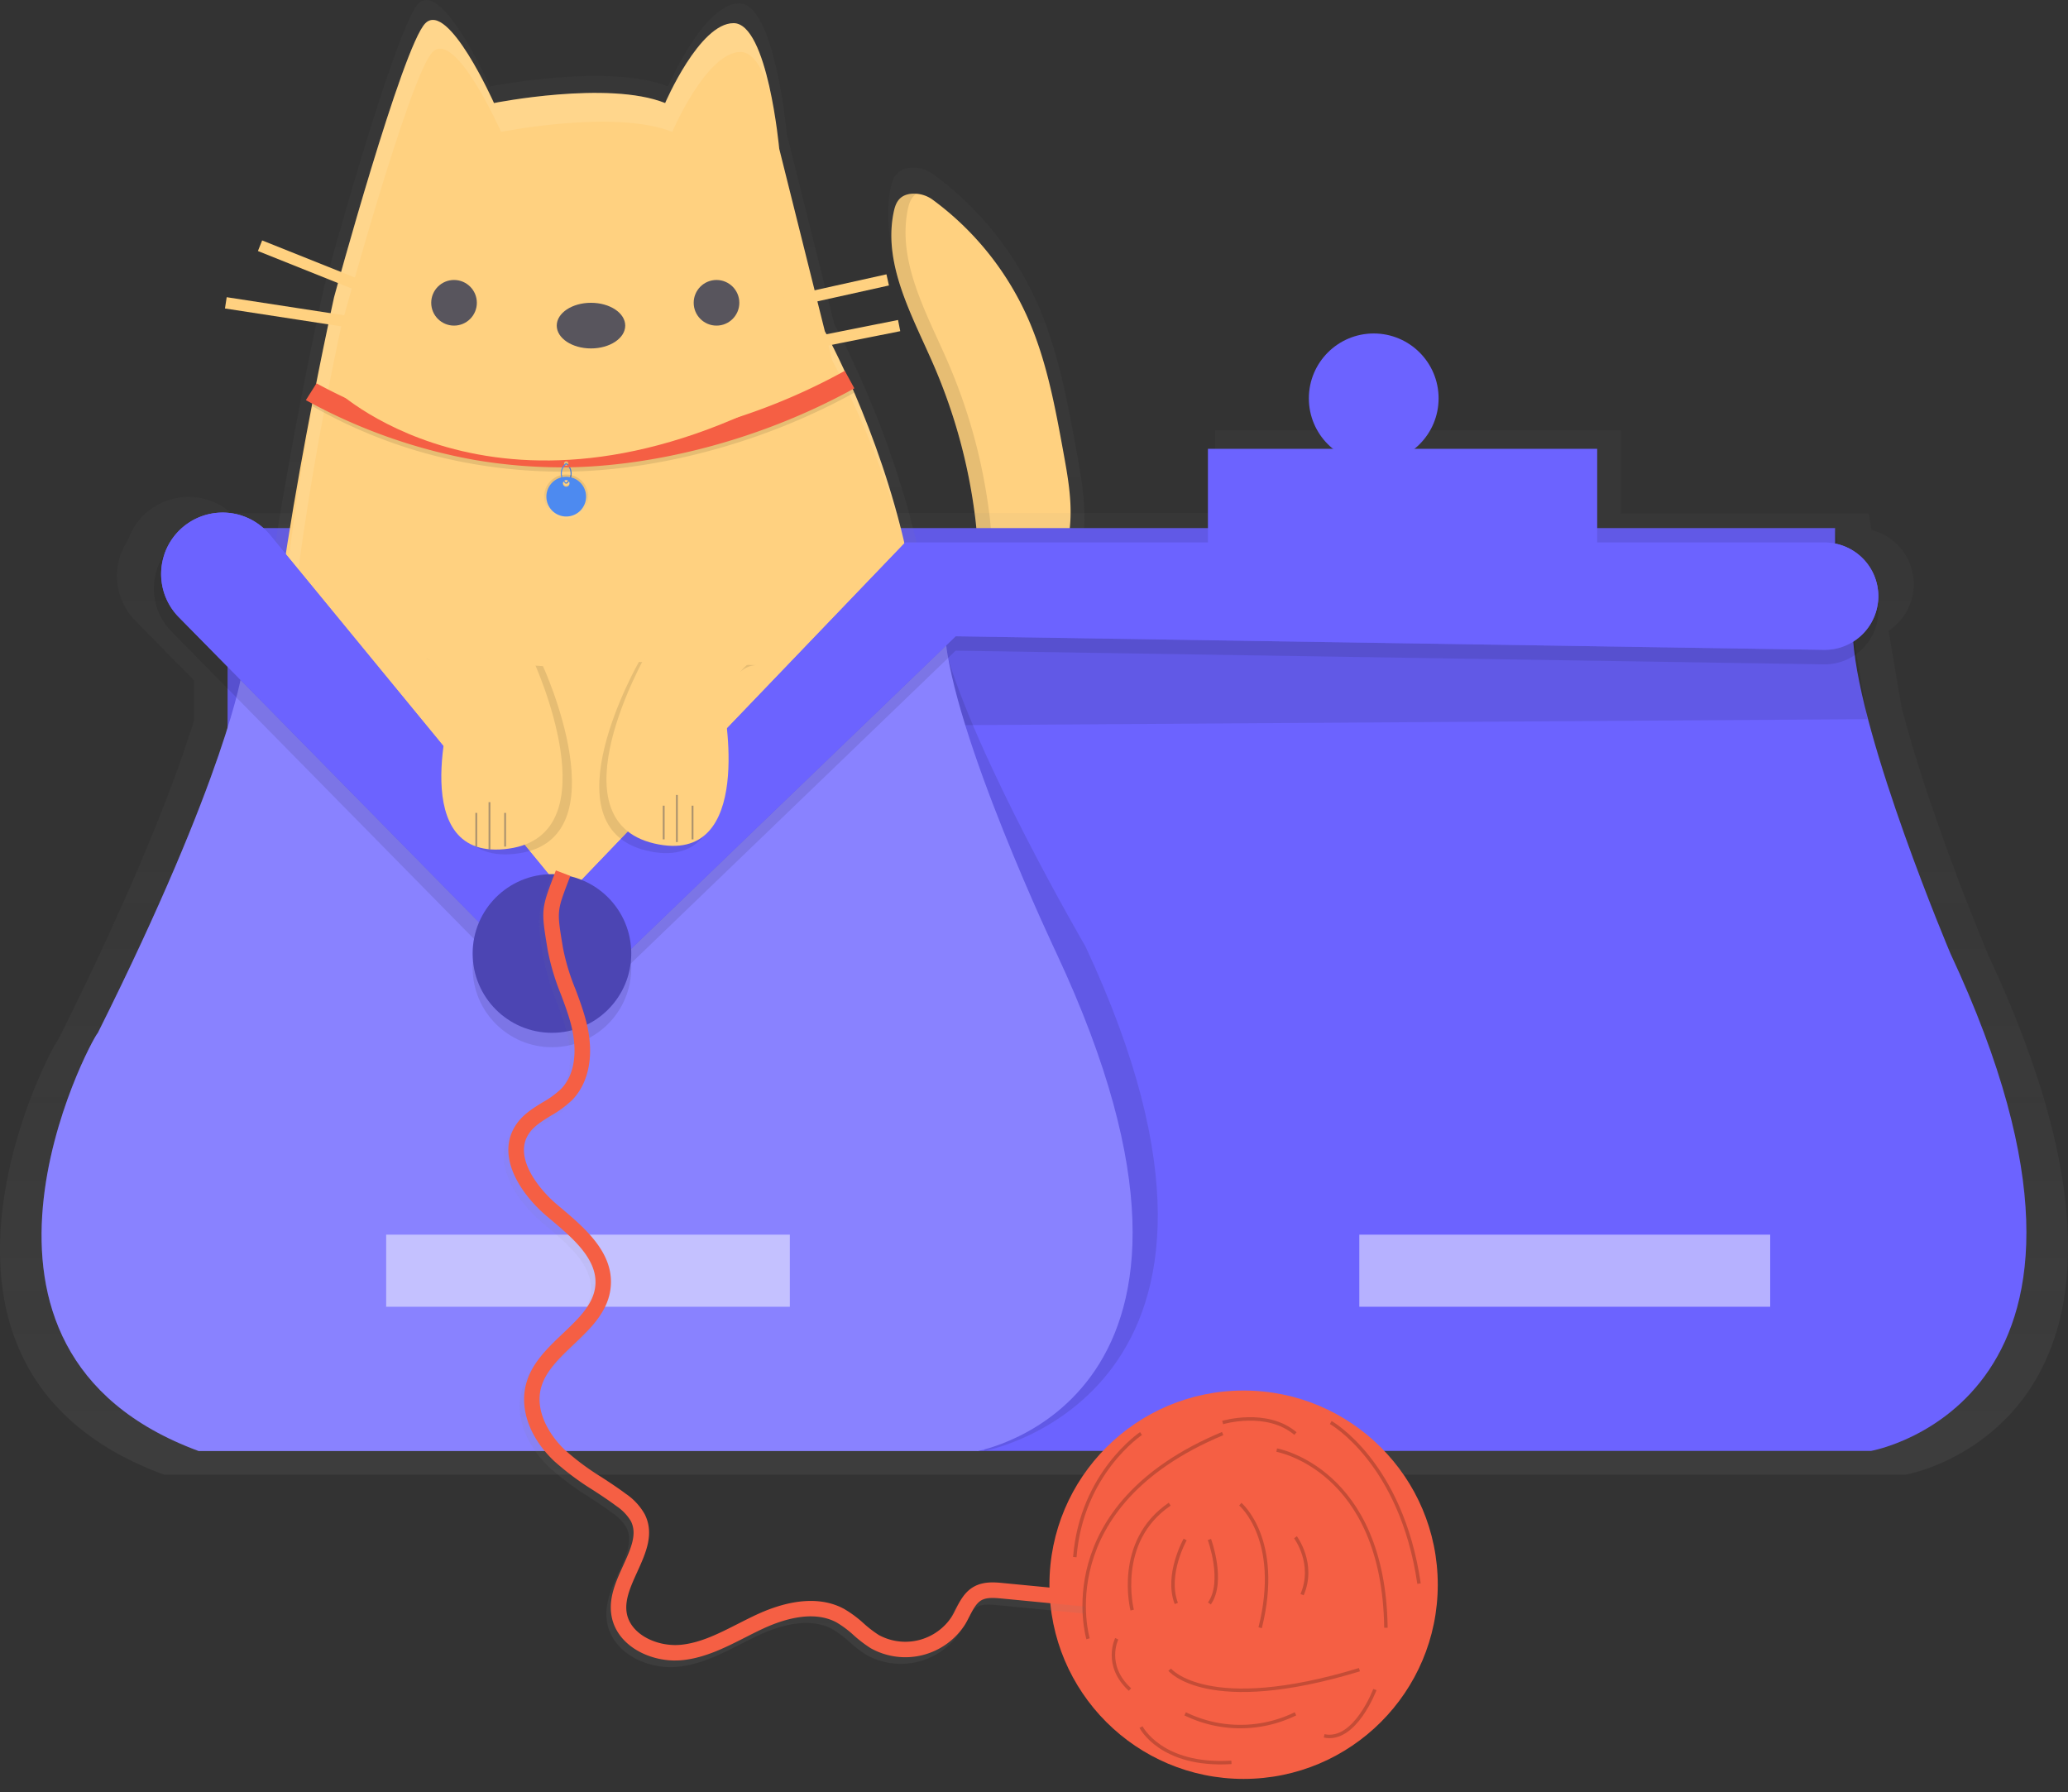 <svg xmlns="http://www.w3.org/2000/svg" xmlns:xlink="http://www.w3.org/1999/xlink" width="596.74" height="517.06" viewBox="0 0 596.74 517.06">
  <rect x="0" y="0" width="596.74" height="517.06" fill="#333333" stroke="none"/>
  <defs>
    <linearGradient id="linear-gradient" x1="0.5" y1="1" x2="0.5" gradientUnits="objectBoundingBox">
      <stop offset="0" stop-color="gray" stop-opacity="0.251"/>
      <stop offset="0.54" stop-color="gray" stop-opacity="0.122"/>
      <stop offset="1" stop-color="gray" stop-opacity="0.102"/>
    </linearGradient>
    <linearGradient id="linear-gradient-2" x1="0.5" y1="1" x2="0.5" y2="0" xlink:href="#linear-gradient"/>
    <linearGradient id="linear-gradient-3" x1="0.5" y1="1" x2="0.5" y2="0" xlink:href="#linear-gradient"/>
    <linearGradient id="linear-gradient-5" x1="0.5" y1="1" x2="0.5" y2="0" xlink:href="#linear-gradient"/>
    <linearGradient id="linear-gradient-6" x1="0.5" y1="1" x2="0.5" gradientUnits="objectBoundingBox">
      <stop offset="0" stop-color="#fff"/>
      <stop offset="1"/>
    </linearGradient>
  </defs>
  <g id="undraw_playful_cat_ql3n" transform="translate(-0.001 -0.009)">
    <g id="Group_104" data-name="Group 104" transform="translate(220.975 48.404)" opacity="0.5">
      <path id="Path_210" data-name="Path 210" d="M568.092,201.672c-2.636-14.459-5.316-29.071-11.276-42.505a93.357,93.357,0,0,0-29.867-37.182,10.047,10.047,0,0,0-6.768-2h0c-3.744.331-4.922,2.636-5.526,5.093q-.105.43-.191.86c-1.49,7.335-.5,14.58,1.655,21.724,2.687,8.914,7.176,17.668,10.9,26.231a175.026,175.026,0,0,1,13.237,48.547c.274,2.222.49,4.495.547,6.762a39.419,39.419,0,0,1-.1,4.056,24.226,24.226,0,0,1-1.776,7.7,12.021,12.021,0,0,1-.567,1.2q-.306.56-.637,1.159c-2.286,3.737-5.864,6.469-9.359,9.117s-7.456,5.488-11.639,6.914h.14a16.79,16.79,0,0,1-6.061,1c-6.45-.2-13.326-5.4-19.82-4.177h-.038c-.242.045-.484.1-.732.166-6.647,1.8-11.74,12.237-11.779,18.916v.057q0,.789.057,1.534a4.676,4.676,0,0,0,.064.522c.038.331.07.637.127.987.032.2.083.382.121.579s.121.573.2.847.121.382.178.579.166.516.255.764.153.376.229.554.2.471.318.7.185.357.28.528.242.439.376.637.216.331.325.5.28.408.433.6.242.312.369.465.318.376.484.554.267.293.407.433.357.35.535.516.287.267.439.395.388.318.586.478.306.242.465.363.427.3.637.439l.484.318c.229.146.465.28.7.414l.49.28c.261.14.522.267.789.395l.465.229c.382.172.77.337,1.159.5l.573.216c.3.108.6.223.9.325l.637.2.739.223.726.185.7.172.777.166.675.134.815.14.637.1.847.108.637.07.879.083.637.045.9.051h3.5l1.038-.045h.369l1.108-.083h.21a36.291,36.291,0,0,0,9.2-2.025c9.4-3.559,17.362-10.079,24.748-16.9,14.644-13.523,28.466-30.3,29.638-50.2C570.708,216.074,569.4,208.835,568.092,201.672Z" transform="translate(-478.44 -119.96)" fill="url(#linear-gradient)"/>
    </g>
    <path id="Path_211" data-name="Path 211" d="M518.87,287.444c8.589-3.253,15.866-9.206,22.615-15.44,13.37-12.358,26.015-27.689,27.085-45.841.388-6.641-.809-13.262-2-19.8-2.407-13.211-4.858-26.563-10.3-38.838a85.316,85.316,0,0,0-27.295-33.974,9.174,9.174,0,0,0-6.176-1.834c-3.82.337-4.724,2.929-5.227,5.412-3.062,15.064,5.335,29.727,11.46,43.817a159.946,159.946,0,0,1,12.1,44.364c.8,6.488,1.076,13.51-2.337,19.1-2.088,3.413-5.361,5.915-8.551,8.328-4.775,3.616-10.066,7.4-16.051,7.22-6.131-.185-12.676-5.316-18.814-3.655s-10.728,11.18-10.766,17.286C484.521,290.061,507.371,291.8,518.87,287.444Z" transform="translate(-259.707 -75.819)" fill="#ffd180"/>
    <g id="Group_105" data-name="Group 105" transform="translate(224.897 55.843)" opacity="0.1">
      <path id="Path_212" data-name="Path 212" d="M557.249,244.347c-2.088,3.413-5.361,5.915-8.551,8.328s-6.813,5.017-10.633,6.316c5.437-.363,10.3-3.82,14.714-7.15,3.183-2.413,6.462-4.915,8.551-8.328,3.413-5.577,3.132-12.6,2.337-19.1a159.936,159.936,0,0,0-12.1-44.364c-6.138-14.09-14.536-28.759-11.46-43.817.357-1.745.93-3.527,2.547-4.559a8.208,8.208,0,0,0-1.4,0c-3.82.337-4.724,2.929-5.227,5.412-3.062,15.064,5.335,29.727,11.46,43.817a159.934,159.934,0,0,1,12.1,44.364C560.382,231.747,560.662,238.77,557.249,244.347Z" transform="translate(-503.048 -131.643)"/>
      <path id="Path_213" data-name="Path 213" d="M488.675,343.6c.032-5.641,4.018-14.2,9.417-16.764a9.876,9.876,0,0,0-2.725.318c-6.074,1.643-10.728,11.18-10.766,17.286-.1,15.414,19.776,17.961,31.777,14.695C504.458,360.869,488.611,357.374,488.675,343.6Z" transform="translate(-484.599 -202.559)"/>
    </g>
    <g id="Group_106" data-name="Group 106" transform="translate(0.001 85.218)" opacity="0.5">
      <path id="Path_214" data-name="Path 214" d="M705.254,368.493s-17.108-40.372-25.219-72.149l-3.693-21.762a16.108,16.108,0,0,0,7.245-13.46h0A16.134,16.134,0,0,0,671.4,245.486l-.821-4.82H599.061V216.758H482.032V240.6H378.01V212.454H338.249a19.5,19.5,0,1,0-24.506,0H254.48v28.173h-56.41a18.464,18.464,0,0,0-22.52-1.585h0a18.337,18.337,0,0,0-7.207,9.321,18.464,18.464,0,0,0,2.12,23.341L187.3,288.812v11.811c-5.132,16.433-16.076,45.841-39.01,91.683C146.122,394.47,96.276,487.662,178.625,518H681.416S768.1,502.853,705.254,368.493Z" transform="translate(-131.371 -177.781)" fill="url(#linear-gradient-2)"/>
    </g>
    <rect id="Rectangle_92" data-name="Rectangle 92" width="118.564" height="34.324" transform="translate(130.158 125.335)" opacity="0.1"/>
    <rect id="Rectangle_93" data-name="Rectangle 93" width="118.564" height="31.204" transform="translate(130.158 125.335)" fill="#6c63ff"/>
    <circle id="Ellipse_26" data-name="Ellipse 26" cx="18.719" cy="18.719" r="18.719" transform="translate(180.081 92.056)" fill="#6c63ff"/>
    <rect id="Rectangle_94" data-name="Rectangle 94" width="224.648" height="120.646" transform="translate(88.557 187.737)" fill="#6c63ff"/>
    <rect id="Rectangle_95" data-name="Rectangle 95" width="224.648" height="120.646" transform="translate(88.557 187.737)" opacity="0.5"/>
    <path id="Path_215" data-name="Path 215" d="M851.534,423.774C911.853,552.734,828.651,567.3,828.651,567.3H570.729L564.49,332.25l258.966,1.038c2.082,29.122,28.078,90.479,28.078,90.479" transform="translate(-288.728 -148.684)" fill="#6c63ff"/>
    <rect id="Rectangle_96" data-name="Rectangle 96" width="463.851" height="58.244" transform="translate(65.674 152.375)" fill="#6c63ff"/>
    <path id="Path_216" data-name="Path 216" d="M576.361,294.444l-473.211,3.12V239.32H567Z" transform="translate(-37.476 -86.945)" opacity="0.1"/>
    <path id="Path_217" data-name="Path 217" d="M600.143,423.492s-32.07-54.933-40.563-86.322L571.04,569.1S660.444,552.453,600.143,423.492Z" transform="translate(-286.944 -150.471)" opacity="0.1"/>
    <g id="Group_107" data-name="Group 107" transform="translate(72.869 0.009)" opacity="0.5">
      <path id="Path_218" data-name="Path 218" d="M314.34,68.914s34.254-6.851,51.381,0c0,0,10.276-23.978,20.552-23.978s13.7,37.679,13.7,37.679l13.7,54.812s65.088,116.469,0,178.132S245.82,308.709,245.82,264.18s20.552-137.021,20.552-137.021,20.552-75.365,27.378-82.215S314.34,68.914,314.34,68.914Z" transform="translate(-245.82 -43.949)" fill="url(#linear-gradient-3)"/>
    </g>
    <path id="Path_219" data-name="Path 219" d="M317.668,76.958s32.929-6.583,49.394,0c0,0,9.881-23.048,19.737-23.048s13.173,36.221,13.173,36.221l13.173,52.686s62.567,111.961,0,171.269S251.79,307.5,251.79,264.691s19.737-131.724,19.737-131.724,19.737-72.449,26.346-79.032S317.668,76.958,317.668,76.958Z" transform="translate(-175.12 -47.221)" fill="#ffd180"/>
    <path id="Path_220" data-name="Path 220" d="M208.045,342.068s-4.158,29.122-41.6,104.035c-2.082,2.082-49.923,91.524,29.122,120.646H420.214s83.221-14.593,22.876-143.566c0,0-30.16-63.439-32.242-92.561L299.569,433.591Z" transform="translate(-138.213 -148.091)" fill="#6c63ff"/>
    <g id="Group_108" data-name="Group 108" transform="translate(80.477 5.728)" opacity="0.1">
      <path id="Path_221" data-name="Path 221" d="M528.282,255.632A260.462,260.462,0,0,0,505.24,194.09l2.082,8.321a260.349,260.349,0,0,1,20.96,53.221Z" transform="translate(-347.679 -104.216)" fill="#fff"/>
      <path id="Path_222" data-name="Path 222" d="M259.877,255.772c0-42.811,15.917-114.533,15.917-114.533s19.737-72.449,26.346-79.032,19.737,23.054,19.737,23.054,32.929-6.583,49.394,0c0,0,9.881-23.054,19.737-23.054,3.82,0,6.672,5.463,8.716,12.142C397.72,64.582,394.3,53.885,388.9,53.885c-9.881,0-19.737,23.054-19.737,23.054-16.465-6.583-49.394,0-49.394,0S306.6,47.3,300.033,53.885s-26.346,79.032-26.346,79.032S257.77,204.64,257.77,247.451C257.8,251.322,259.877,257,259.877,255.772Z" transform="translate(-257.77 -52.931)" fill="#fff"/>
    </g>
    <path id="Path_223" data-name="Path 223" d="M208.045,342.068s-4.158,29.122-41.6,104.035c-2.082,2.082-49.923,91.524,29.122,120.646H420.214s83.221-14.593,22.876-143.566c0,0-30.16-63.439-32.242-92.561L299.569,433.591Z" transform="translate(-138.213 -148.091)" fill="#fff" opacity="0.2"/>
    <path id="Path_224" data-name="Path 224" d="M388.07,391.721,485.833,289.8H751.159a15.478,15.478,0,0,1,15.478,15.478h0a15.478,15.478,0,0,1-15.7,15.478l-250.53-3.916L388.07,425Z" transform="translate(-224.632 -133.261)" fill="#6c63ff"/>
    <path id="Path_225" data-name="Path 225" d="M235.842,282.7l85.5,104.085v33.28L209.5,306.4a17.732,17.732,0,0,1,2.8-27.193h0A17.732,17.732,0,0,1,235.842,282.7Z" transform="translate(-157.905 -128.33)" fill="#6c63ff"/>
    <path id="Path_226" data-name="Path 226" d="M388.07,398.251,485.833,296.33H751.159a15.478,15.478,0,0,1,15.478,15.478h0a15.478,15.478,0,0,1-15.7,15.51L500.394,323.37,388.07,431.537Z" transform="translate(-224.632 -135.633)" opacity="0.1"/>
    <path id="Path_227" data-name="Path 227" d="M388.07,391.721,485.833,289.8H751.159a15.478,15.478,0,0,1,15.478,15.478h0a15.478,15.478,0,0,1-15.7,15.478l-250.53-3.916L388.07,425Z" transform="translate(-224.632 -133.261)" fill="#6c63ff"/>
    <path id="Path_228" data-name="Path 228" d="M232.579,289.241,318.073,393.32V426.6L206.233,312.932a17.732,17.732,0,0,1,2.8-27.193h0a17.732,17.732,0,0,1,23.545,3.5Z" transform="translate(-156.717 -130.702)" opacity="0.1"/>
    <path id="Path_229" data-name="Path 229" d="M235.842,282.7l85.5,104.085v33.28L209.5,306.4a17.732,17.732,0,0,1,2.8-27.193h0A17.732,17.732,0,0,1,235.842,282.7Z" transform="translate(-157.905 -128.33)" fill="#6c63ff"/>
    <rect id="Rectangle_97" data-name="Rectangle 97" width="116.482" height="20.801" transform="translate(111.433 356.223)" fill="#fff" opacity="0.5"/>
    <rect id="Rectangle_98" data-name="Rectangle 98" width="118.564" height="20.801" transform="translate(392.244 356.223)" fill="#fff" opacity="0.5"/>
    <rect id="Rectangle_99" data-name="Rectangle 99" width="112.324" height="39.519" transform="translate(348.56 129.499)" fill="#6c63ff"/>
    <circle id="Ellipse_27" data-name="Ellipse 27" cx="18.719" cy="18.719" r="18.719" transform="translate(377.683 96.219)" fill="#6c63ff"/>
    <circle id="Ellipse_28" data-name="Ellipse 28" cx="22.883" cy="22.883" r="22.883" transform="translate(136.391 256.378)" opacity="0.1"/>
    <circle id="Ellipse_29" data-name="Ellipse 29" cx="22.883" cy="22.883" r="22.883" transform="translate(136.391 252.22)" fill="#6c63ff"/>
    <circle id="Ellipse_30" data-name="Ellipse 30" cx="22.883" cy="22.883" r="22.883" transform="translate(136.391 252.22)" opacity="0.3"/>
    <circle id="Ellipse_31" data-name="Ellipse 31" cx="6.583" cy="6.583" r="6.583" transform="translate(200.174 80.786)" fill="#58555d"/>
    <circle id="Ellipse_32" data-name="Ellipse 32" cx="6.583" cy="6.583" r="6.583" transform="translate(124.434 80.786)" fill="#58555d"/>
    <ellipse id="Ellipse_33" data-name="Ellipse 33" cx="9.881" cy="6.583" rx="9.881" ry="6.583" transform="translate(160.655 87.37)" fill="#58555d"/>
    <rect id="Rectangle_100" data-name="Rectangle 100" width="30.357" height="3.292" transform="translate(226.163 85.737) rotate(-12.52)" fill="#ffd180"/>
    <rect id="Rectangle_101" data-name="Rectangle 101" width="33.585" height="3.292" transform="translate(226.195 98.891) rotate(-11.27)" fill="#ffd180"/>
    <rect id="Rectangle_102" data-name="Rectangle 102" width="3.292" height="35.47" transform="translate(74.426 72.431) rotate(-68.2)" fill="#ffd180"/>
    <rect id="Rectangle_103" data-name="Rectangle 103" width="3.292" height="43.314" transform="matrix(0.152, -0.988, 0.988, 0.152, 64.916, 89.006)" fill="#ffd180"/>
    <path id="Path_230" data-name="Path 230" d="M358.15,344.622s22.921,49.8-7.163,54.036-16.344-41.7-16.344-41.7-3.005-13.644-10.333-14.415" transform="translate(-201.467 -152.422)" opacity="0.1"/>
    <path id="Path_231" data-name="Path 231" d="M414.4,343.92s-27.225,47.567,2.343,54.462,19.979-40.111,19.979-40.111,4.208-13.326,11.569-13.44" transform="translate(-230.042 -152.923)" opacity="0.1"/>
    <path id="Path_232" data-name="Path 232" d="M353.916,342.442s22.921,49.8-7.163,54.036-16.35-41.7-16.35-41.7S327.4,341.13,320.07,340.36" transform="translate(-199.927 -151.63)" fill="#ffd180"/>
    <path id="Path_233" data-name="Path 233" d="M417.665,340.63s-27.225,47.567,2.343,54.462,19.979-40.111,19.979-40.111,4.208-13.326,11.569-13.44" transform="translate(-231.23 -151.728)" fill="#ffd180"/>
    <rect id="Rectangle_104" data-name="Rectangle 104" width="0.522" height="9.716" transform="translate(137.174 234.54)" fill="#58555d" opacity="0.5"/>
    <rect id="Rectangle_105" data-name="Rectangle 105" width="0.522" height="9.716" transform="translate(145.496 234.54)" fill="#58555d" opacity="0.5"/>
    <rect id="Rectangle_106" data-name="Rectangle 106" width="0.522" height="13.6" transform="translate(140.982 231.439)" fill="#58555d" opacity="0.5"/>
    <rect id="Rectangle_107" data-name="Rectangle 107" width="0.522" height="9.716" transform="translate(191.254 232.458)" fill="#58555d" opacity="0.5"/>
    <rect id="Rectangle_108" data-name="Rectangle 108" width="0.522" height="9.716" transform="translate(199.576 232.458)" fill="#58555d" opacity="0.5"/>
    <rect id="Rectangle_109" data-name="Rectangle 109" width="0.522" height="13.6" transform="translate(195.062 229.357)" fill="#58555d" opacity="0.5"/>
    <g id="Group_109" data-name="Group 109" transform="translate(299.007 397.372)" opacity="0.5">
      <circle id="Ellipse_34" data-name="Ellipse 34" cx="59.849" cy="59.849" r="59.849" fill="url(#linear-gradient-3)"/>
    </g>
    <circle id="Ellipse_35" data-name="Ellipse 35" cx="56.028" cy="56.028" r="56.028" transform="translate(302.827 401.192)" fill="#f55f44"/>
    <g id="Group_110" data-name="Group 110" transform="translate(145.419 253.054)" opacity="0.5">
      <path id="Path_234" data-name="Path 234" d="M407.909,669.336c-8.493,0-17.388-5-18.464-13.517-.637-4.915,1.458-9.487,3.464-13.905,2.2-4.845,4.107-9.028,2.222-12.778a13.655,13.655,0,0,0-4.145-4.329c-2.146-1.611-4.457-3.133-6.711-4.6a78.788,78.788,0,0,1-11.371-8.487c-6.838-6.526-9.862-14.695-8.1-21.851,1.528-6.182,6.189-10.614,10.7-14.892,4.622-4.393,8.99-8.538,9.385-14.052.535-7.5-6.647-13.555-12.982-18.9l-.987-.834c-7.729-6.545-14.758-17.331-9.092-26.193,1.967-3.1,4.953-4.934,7.844-6.711a26.741,26.741,0,0,0,5.348-3.9c5.495-5.73,3.769-15.013,2.776-18.757-.758-2.84-1.827-5.73-2.859-8.474a67.882,67.882,0,0,1-3.82-12.8l-.121-.732c-1.776-10.779-1.738-11.174,2.018-21.011l.471-1.229,4.164,1.585-.471,1.235c-3.4,8.914-3.4,8.914-1.783,18.725l.121.739a62.2,62.2,0,0,0,3.616,11.97c1.07,2.865,2.171,5.832,2.986,8.914,2.547,9.448,1.108,17.827-3.871,23a30.441,30.441,0,0,1-6.22,4.6c-2.547,1.579-5,3.075-6.418,5.3-4.419,6.813,3.062,16,8.188,20.323l.98.828c6.793,5.73,15.28,12.855,14.555,22.621-.516,7.239-5.73,12.186-10.76,16.968-4.228,4.017-8.226,7.812-9.442,12.734-1.624,6.577,2.477,13.37,6.851,17.56a73.663,73.663,0,0,0,10.735,7.984c2.3,1.509,4.686,3.069,6.953,4.769a17.449,17.449,0,0,1,5.45,5.889c2.846,5.654.306,11.231-2.146,16.624-1.834,4.03-3.565,7.838-3.1,11.5.84,6.615,9.092,10.321,15.974,9.512,5.628-.637,10.766-3.273,16.2-6.029,1.757-.891,3.578-1.815,5.4-2.661,9.951-4.6,18.649-5.176,25.155-1.655a32.914,32.914,0,0,1,5.692,4.2,33.242,33.242,0,0,0,4.355,3.349,16.019,16.019,0,0,0,21.081-5.3c.388-.637.745-1.35,1.121-2.095,1.2-2.362,2.547-5.036,5.265-6.545,2.833-1.585,6.119-1.273,8.519-1.031l24.831,2.4-.433,4.457-24.831-2.4c-2.356-.229-4.419-.35-5.915.49s-2.47,2.712-3.476,4.68c-.395.77-.8,1.573-1.273,2.349a20.463,20.463,0,0,1-27.206,6.813,37.064,37.064,0,0,1-4.953-3.782,29.125,29.125,0,0,0-4.909-3.661c-6.6-3.572-15.153-1.006-21.163,1.776-1.751.809-3.534,1.713-5.253,2.591-5.546,2.814-11.276,5.73-17.7,6.482A20.908,20.908,0,0,1,407.909,669.336Z" transform="translate(-359.769 -441.39)" fill="url(#linear-gradient-5)"/>
    </g>
    <path id="Path_235" data-name="Path 235" d="M409.909,666.336c-8.493,0-17.388-5-18.464-13.517-.637-4.915,1.458-9.487,3.464-13.905,2.2-4.845,4.107-9.028,2.222-12.778a13.655,13.655,0,0,0-4.145-4.329c-2.146-1.611-4.457-3.133-6.711-4.6a78.788,78.788,0,0,1-11.371-8.487c-6.838-6.526-9.862-14.695-8.1-21.851,1.528-6.182,6.189-10.614,10.7-14.892,4.622-4.393,8.99-8.538,9.385-14.052.535-7.5-6.647-13.555-12.982-18.9l-.987-.834c-7.729-6.545-14.758-17.331-9.092-26.193,1.967-3.1,4.953-4.934,7.844-6.711a26.743,26.743,0,0,0,5.348-3.9c5.495-5.73,3.769-15.013,2.776-18.757-.758-2.84-1.827-5.73-2.859-8.474a67.882,67.882,0,0,1-3.82-12.8l-.121-.732c-1.776-10.779-1.738-11.174,2.018-21.011l.471-1.229,4.164,1.585-.471,1.235c-3.4,8.914-3.4,8.914-1.783,18.725l.121.739a62.2,62.2,0,0,0,3.616,11.97c1.07,2.865,2.171,5.832,2.986,8.914,2.547,9.448,1.108,17.827-3.871,23a30.442,30.442,0,0,1-6.22,4.6c-2.547,1.579-5,3.075-6.418,5.3-4.419,6.813,3.062,16,8.188,20.323l.98.828c6.793,5.73,15.28,12.855,14.555,22.621-.516,7.239-5.73,12.186-10.76,16.968-4.228,4.017-8.226,7.812-9.442,12.734-1.624,6.577,2.477,13.37,6.851,17.56a73.67,73.67,0,0,0,10.734,7.984c2.3,1.509,4.686,3.069,6.953,4.769a17.45,17.45,0,0,1,5.45,5.889c2.846,5.654.306,11.231-2.146,16.624-1.834,4.03-3.565,7.838-3.1,11.5.84,6.615,9.092,10.321,15.974,9.512,5.628-.637,10.766-3.273,16.2-6.029,1.757-.891,3.578-1.815,5.4-2.661,9.951-4.6,18.648-5.176,25.155-1.655a32.916,32.916,0,0,1,5.692,4.2,33.235,33.235,0,0,0,4.355,3.349,16.019,16.019,0,0,0,21.081-5.3c.388-.637.745-1.35,1.121-2.095,1.2-2.362,2.547-5.036,5.265-6.545,2.833-1.585,6.119-1.273,8.519-1.031l24.831,2.4-.433,4.457-24.831-2.4c-2.356-.229-4.419-.35-5.915.49s-2.47,2.712-3.476,4.68c-.395.77-.8,1.573-1.273,2.349a20.463,20.463,0,0,1-27.206,6.813,37.073,37.073,0,0,1-4.953-3.782,29.124,29.124,0,0,0-4.909-3.661c-6.6-3.572-15.153-1.006-21.163,1.776-1.751.809-3.534,1.713-5.253,2.591-5.546,2.814-11.276,5.73-17.7,6.482a20.91,20.91,0,0,1-2.445.134Z" transform="translate(-215.077 -187.246)" fill="#f55f44"/>
    <path id="Path_236" data-name="Path 236" d="M710,701.06s30.879,5.412,31.516,51.253" transform="translate(-341.594 -282.677)" fill="none" stroke="#000" stroke-miterlimit="10" stroke-width="1" opacity="0.2"/>
    <path id="Path_237" data-name="Path 237" d="M623.859,752.772s-11.46-38.2,38.838-59.212" transform="translate(-309.89 -279.952)" fill="none" stroke="#000" stroke-miterlimit="10" stroke-width="1" opacity="0.2"/>
    <path id="Path_238" data-name="Path 238" d="M644.057,756.121s-5.094-19.737,10.824-30.561" transform="translate(-317.354 -291.578)" fill="none" stroke="#000" stroke-miterlimit="10" stroke-width="1" opacity="0.2"/>
    <path id="Path_239" data-name="Path 239" d="M693.5,725.56s12.1,10.187,5.73,35.654" transform="translate(-335.599 -291.578)" fill="none" stroke="#000" stroke-miterlimit="10" stroke-width="1" opacity="0.2"/>
    <path id="Path_240" data-name="Path 240" d="M734.5,688.56s20.374,11.46,25.467,46.478" transform="translate(-350.495 -278.136)" fill="none" stroke="#000" stroke-miterlimit="10" stroke-width="1" opacity="0.2"/>
    <path id="Path_241" data-name="Path 241" d="M685.5,687.967s12.734-3.82,21.011,3.183" transform="translate(-332.693 -277.542)" fill="none" stroke="#000" stroke-miterlimit="10" stroke-width="1" opacity="0.2"/>
    <path id="Path_242" data-name="Path 242" d="M661.5,800.56s10.824,13.37,54.755,0" transform="translate(-323.973 -318.827)" fill="none" stroke="#000" stroke-miterlimit="10" stroke-width="1" opacity="0.2"/>
    <path id="Path_243" data-name="Path 243" d="M648.5,826.56s5.73,11.46,26.1,10.187" transform="translate(-319.25 -328.273)" fill="none" stroke="#000" stroke-miterlimit="10" stroke-width="1" opacity="0.2"/>
    <path id="Path_244" data-name="Path 244" d="M637.6,693.56s-17.191,11.46-19.1,35.654" transform="translate(-308.351 -279.952)" fill="none" stroke="#000" stroke-miterlimit="10" stroke-width="1" opacity="0.2"/>
    <path id="Path_245" data-name="Path 245" d="M636.955,786.56s-3.82,7.64,3.82,14.644" transform="translate(-314.709 -313.741)" fill="none" stroke="#000" stroke-miterlimit="10" stroke-width="1" opacity="0.2"/>
    <path id="Path_246" data-name="Path 246" d="M746.144,809.56s-5.73,15.281-14.644,13.37" transform="translate(-349.405 -322.097)" fill="none" stroke="#000" stroke-miterlimit="10" stroke-width="1" opacity="0.2"/>
    <path id="Path_247" data-name="Path 247" d="M668.5,820.56a36.246,36.246,0,0,0,31.834,0" transform="translate(-326.516 -326.093)" fill="none" stroke="#000" stroke-miterlimit="10" stroke-width="1" opacity="0.2"/>
    <path id="Path_248" data-name="Path 248" d="M718.5,740.56s5.73,7.64,1.91,16.554" transform="translate(-344.682 -297.028)" fill="none" stroke="#000" stroke-miterlimit="10" stroke-width="1" opacity="0.2"/>
    <path id="Path_249" data-name="Path 249" d="M666.5,741.56s-5.73,10.187-2.547,18.464" transform="translate(-324.514 -297.392)" fill="none" stroke="#000" stroke-miterlimit="10" stroke-width="1" opacity="0.2"/>
    <path id="Path_250" data-name="Path 250" d="M679.5,741.56s4.457,12.1,0,18.464" transform="translate(-330.513 -297.392)" fill="none" stroke="#000" stroke-miterlimit="10" stroke-width="1" opacity="0.2"/>
    <path id="Path_251" data-name="Path 251" d="M345.152,241.8a150.645,150.645,0,0,1-25.728-2.2A142.1,142.1,0,0,1,272.99,222.91l1.146-5.316a156.143,156.143,0,0,0,46.523,16.414c23.7,4.068,64.477,2.846,105.925-20.017l2.77,5.017C399.277,235.6,367.614,241.8,345.152,241.8Z" transform="translate(-182.822 -105.718)" opacity="0.1"/>
    <path id="Path_252" data-name="Path 252" d="M388.053,259.776l-.223-.223a3.451,3.451,0,0,0,0-5.495l.2-.248a3.763,3.763,0,0,1,0,5.966Z" transform="translate(-224.545 -120.185)" fill="#4d8af0"/>
    <path id="Path_253" data-name="Path 253" d="M388.053,259.776l-.223-.223a3.451,3.451,0,0,0,0-5.495l.2-.248a3.763,3.763,0,0,1,0,5.966Z" transform="translate(-224.545 -120.185)" opacity="0.1"/>
    <path id="Path_254" data-name="Path 254" d="M425.511,212c-41.448,22.863-82.228,24.086-105.925,20.017A156.142,156.142,0,0,1,273.062,215.6L270,220.449a159.316,159.316,0,0,0,48.331,17.191,150.647,150.647,0,0,0,25.729,2.2c22.456,0,54.118-6.2,84.208-22.8Zm-80.382,27.378a.637.637,0,1,1,.637-.637A.637.637,0,0,1,345.129,239.378Z" transform="translate(-181.736 -104.995)" fill="#f55f44"/>
    <path id="Path_255" data-name="Path 255" d="M378,265.367h0a6.367,6.367,0,0,0,6.367,6.367h0a6.367,6.367,0,0,0,6.367-6.367h0A6.367,6.367,0,0,0,384.367,259h0A6.367,6.367,0,0,0,378,265.367Zm6.367-3.183a1.063,1.063,0,1,1,1.063-1.063,1.063,1.063,0,0,1-1.063,1.063Z" transform="translate(-220.974 -122.071)" opacity="0.1" fill="url(#linear-gradient-6)"/>
    <path id="Path_256" data-name="Path 256" d="M379,265.73h0a5.73,5.73,0,0,0,5.73,5.73h0a5.73,5.73,0,0,0,5.73-5.73h0a5.73,5.73,0,0,0-5.73-5.73h0A5.73,5.73,0,0,0,379,265.73Zm5.73-2.865a.955.955,0,1,1,.955-.955.955.955,0,0,1-.955.955Z" transform="translate(-221.337 -122.434)" fill="#4d8af0"/>
    <path id="Path_257" data-name="Path 257" d="M386.982,259.776a3.763,3.763,0,0,1,0-5.966l.2.248a3.451,3.451,0,0,0,0,5.495Z" transform="translate(-223.703 -120.185)" fill="#4d8af0"/>
    <path id="Path_258" data-name="Path 258" d="M256.63,210.06h0" transform="translate(-93.237 -76.314)" fill="#4d8af0"/>
    <path id="Path_259" data-name="Path 259" d="M422.161,215C334.508,266.572,284,218.82,284,218.82Z" transform="translate(-186.822 -106.085)" fill="#ffd180"/>
  </g>
</svg>

